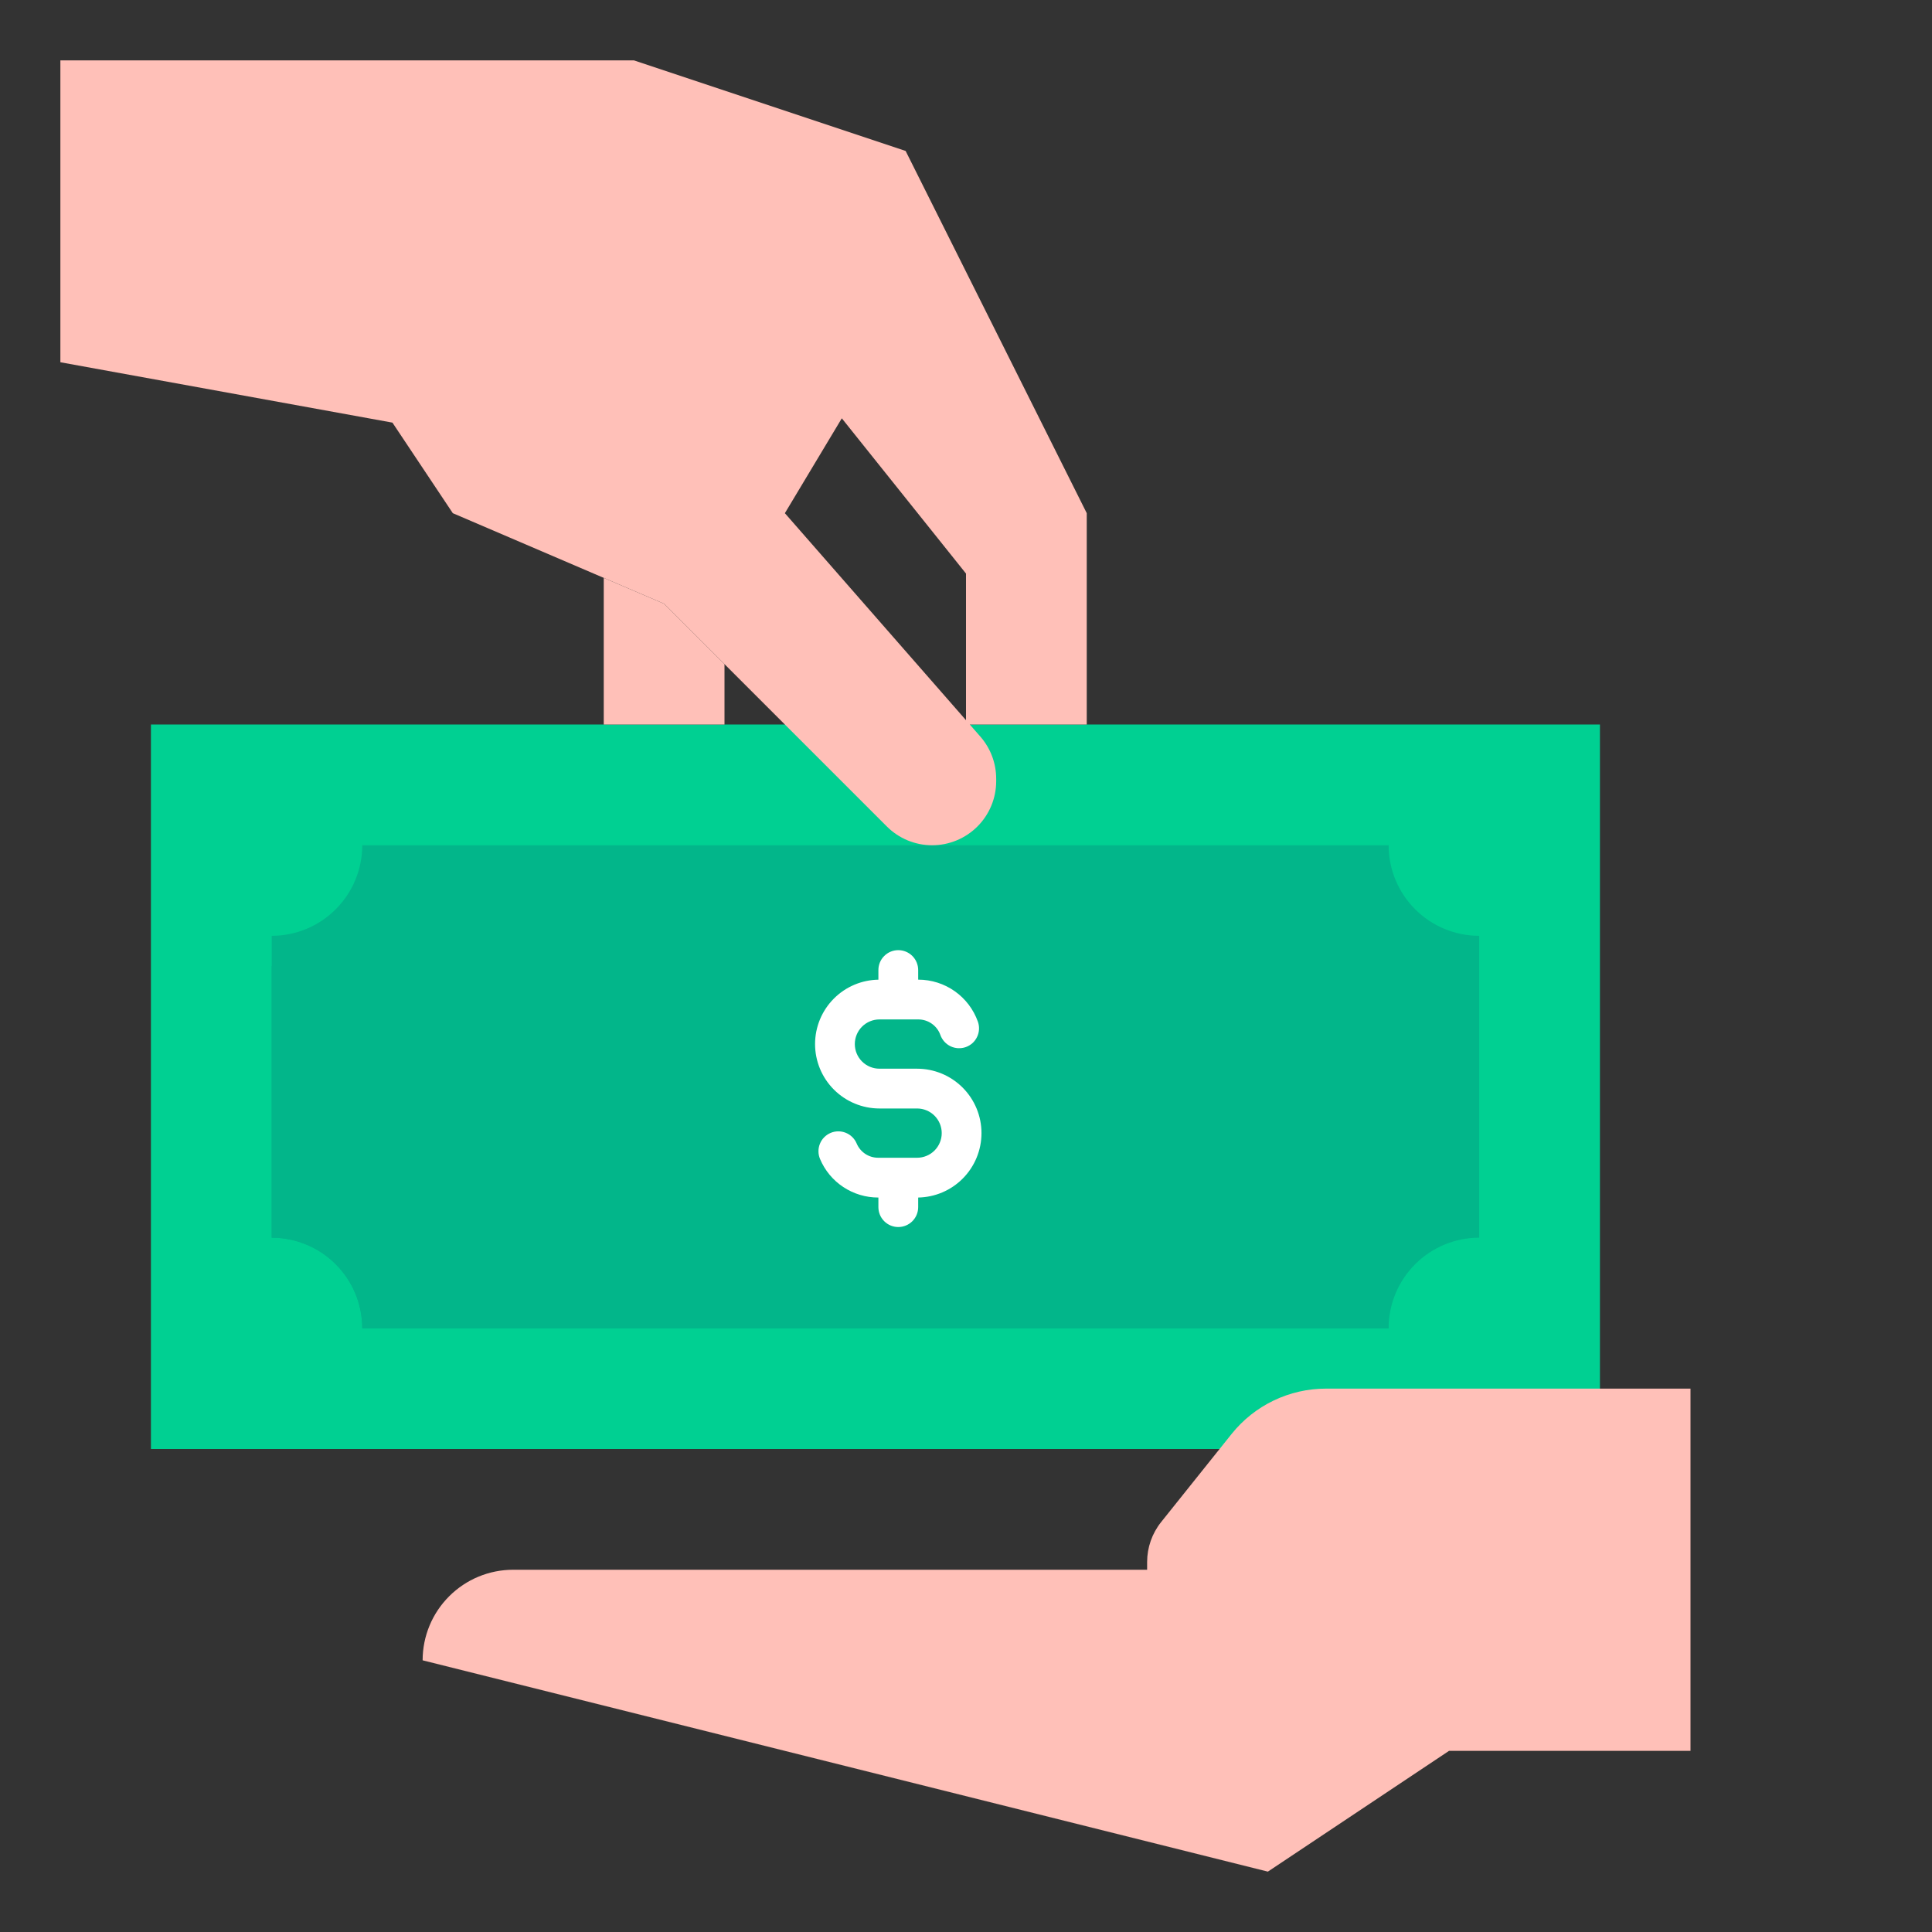 <svg width="64" height="64" viewBox="0 0 64 64" fill="none" xmlns="http://www.w3.org/2000/svg">
<rect x="0" y="0" width="64" height="64" fill="#333333" stroke="none"/>
<path d="M5 24H53V48H5V24Z" fill="#00D092"/>
<path d="M12 44H46C46 43.204 46.316 42.441 46.879 41.879C47.441 41.316 48.204 41 49 41V31C48.204 31 47.441 30.684 46.879 30.121C46.316 29.559 46 28.796 46 28H12C12 28.796 11.684 29.559 11.121 30.121C10.559 30.684 9.796 31 9 31V41C9.796 41 10.559 41.316 11.121 41.879C11.684 42.441 12 43.204 12 44Z" fill="#02B68A"/>
<path d="M43 32H9V41C9.796 41 10.559 41.316 11.121 41.879C11.684 42.441 12 43.204 12 44H46V35C45.204 35 44.441 34.684 43.879 34.121C43.316 33.559 43 32.796 43 32Z" fill="#02B68A"/>
<path fill-rule="evenodd" clip-rule="evenodd" d="M29.098 32.134V32.453C28.545 32.462 28.017 32.685 27.625 33.077C27.225 33.477 27 34.02 27 34.586C27 35.152 27.225 35.695 27.625 36.095C28.025 36.495 28.568 36.72 29.134 36.72H30.38C30.596 36.72 30.804 36.806 30.957 36.959C31.11 37.112 31.196 37.319 31.196 37.536C31.196 37.752 31.11 37.96 30.957 38.113C30.804 38.266 30.596 38.352 30.38 38.352H29.77C29.765 38.352 29.761 38.352 29.757 38.352C29.752 38.352 29.748 38.352 29.744 38.352H29.091C28.939 38.352 28.79 38.308 28.663 38.224C28.536 38.139 28.437 38.02 28.378 37.88C28.31 37.719 28.181 37.591 28.019 37.526C27.857 37.46 27.676 37.461 27.515 37.529C27.435 37.563 27.363 37.612 27.302 37.674C27.241 37.735 27.193 37.808 27.161 37.889C27.128 37.969 27.112 38.054 27.113 38.141C27.113 38.228 27.131 38.313 27.165 38.393C27.324 38.772 27.592 39.095 27.935 39.322C28.278 39.549 28.68 39.67 29.091 39.67H29.098V39.988C29.098 40.163 29.167 40.331 29.291 40.454C29.414 40.578 29.582 40.647 29.757 40.647C29.931 40.647 30.099 40.578 30.223 40.454C30.346 40.331 30.416 40.163 30.416 39.988V39.67C30.968 39.66 31.497 39.437 31.888 39.045C32.288 38.645 32.513 38.102 32.513 37.536C32.513 36.97 32.288 36.428 31.888 36.027C31.488 35.627 30.945 35.402 30.379 35.402H29.134C28.917 35.402 28.709 35.316 28.556 35.163C28.403 35.01 28.317 34.803 28.317 34.586C28.317 34.37 28.403 34.162 28.556 34.009C28.709 33.856 28.917 33.77 29.134 33.77H30.422C30.582 33.77 30.738 33.82 30.868 33.912C30.999 34.004 31.098 34.134 31.151 34.285C31.18 34.366 31.225 34.441 31.283 34.506C31.341 34.57 31.411 34.622 31.489 34.66C31.567 34.697 31.652 34.718 31.738 34.723C31.825 34.727 31.911 34.715 31.993 34.686C32.074 34.657 32.149 34.613 32.214 34.555C32.278 34.497 32.33 34.427 32.367 34.349C32.405 34.271 32.426 34.186 32.431 34.099C32.435 34.013 32.423 33.927 32.394 33.845C32.249 33.438 31.982 33.086 31.629 32.836C31.276 32.587 30.855 32.453 30.422 32.452H30.416V32.134C30.416 31.959 30.346 31.791 30.223 31.668C30.099 31.544 29.931 31.475 29.757 31.475C29.582 31.475 29.414 31.544 29.291 31.668C29.167 31.791 29.098 31.959 29.098 32.134Z" fill="white"/>
<path d="M56 58H48L42 62L14 55C14 54.204 14.316 53.441 14.879 52.879C15.441 52.316 16.204 52 17 52H38C38 51.96 38 51.919 38 51.879V51.744C38 51.262 38.164 50.795 38.465 50.419L40.8 47.5C41.175 47.032 41.65 46.654 42.19 46.395C42.731 46.135 43.322 46 43.922 46H56V58Z" fill="#FFC0B8"/>
<path d="M41.121 55C40.324 54.999 39.558 54.694 38.978 54.147C38.399 53.6 38.051 52.852 38.005 52.057L40.005 51.943C40.017 52.159 40.092 52.367 40.22 52.541C40.348 52.716 40.523 52.849 40.726 52.927C40.928 53.004 41.148 53.02 41.359 52.975C41.571 52.93 41.765 52.825 41.918 52.672L45.297 49.293L46.711 50.707L43.332 54.086C42.744 54.67 41.95 54.999 41.121 55Z" fill="#FFC0B8"/>
<path d="M20 24V19.143L22 20L24 22V24H20Z" fill="#FFC0B8"/>
<path d="M27.886 13.857L32 19V24H36V17L30 5L21 2H2V12L13 14L15 17L22 20L29.379 27.379C29.576 27.576 29.81 27.732 30.067 27.839C30.325 27.945 30.6 28 30.879 28C31.441 28 31.981 27.776 32.379 27.378C32.776 26.981 33 26.441 33 25.879V25.8C33.001 25.285 32.814 24.788 32.475 24.4L26 17L27.886 13.857Z" fill="#FFC0B8"/>
</svg>
